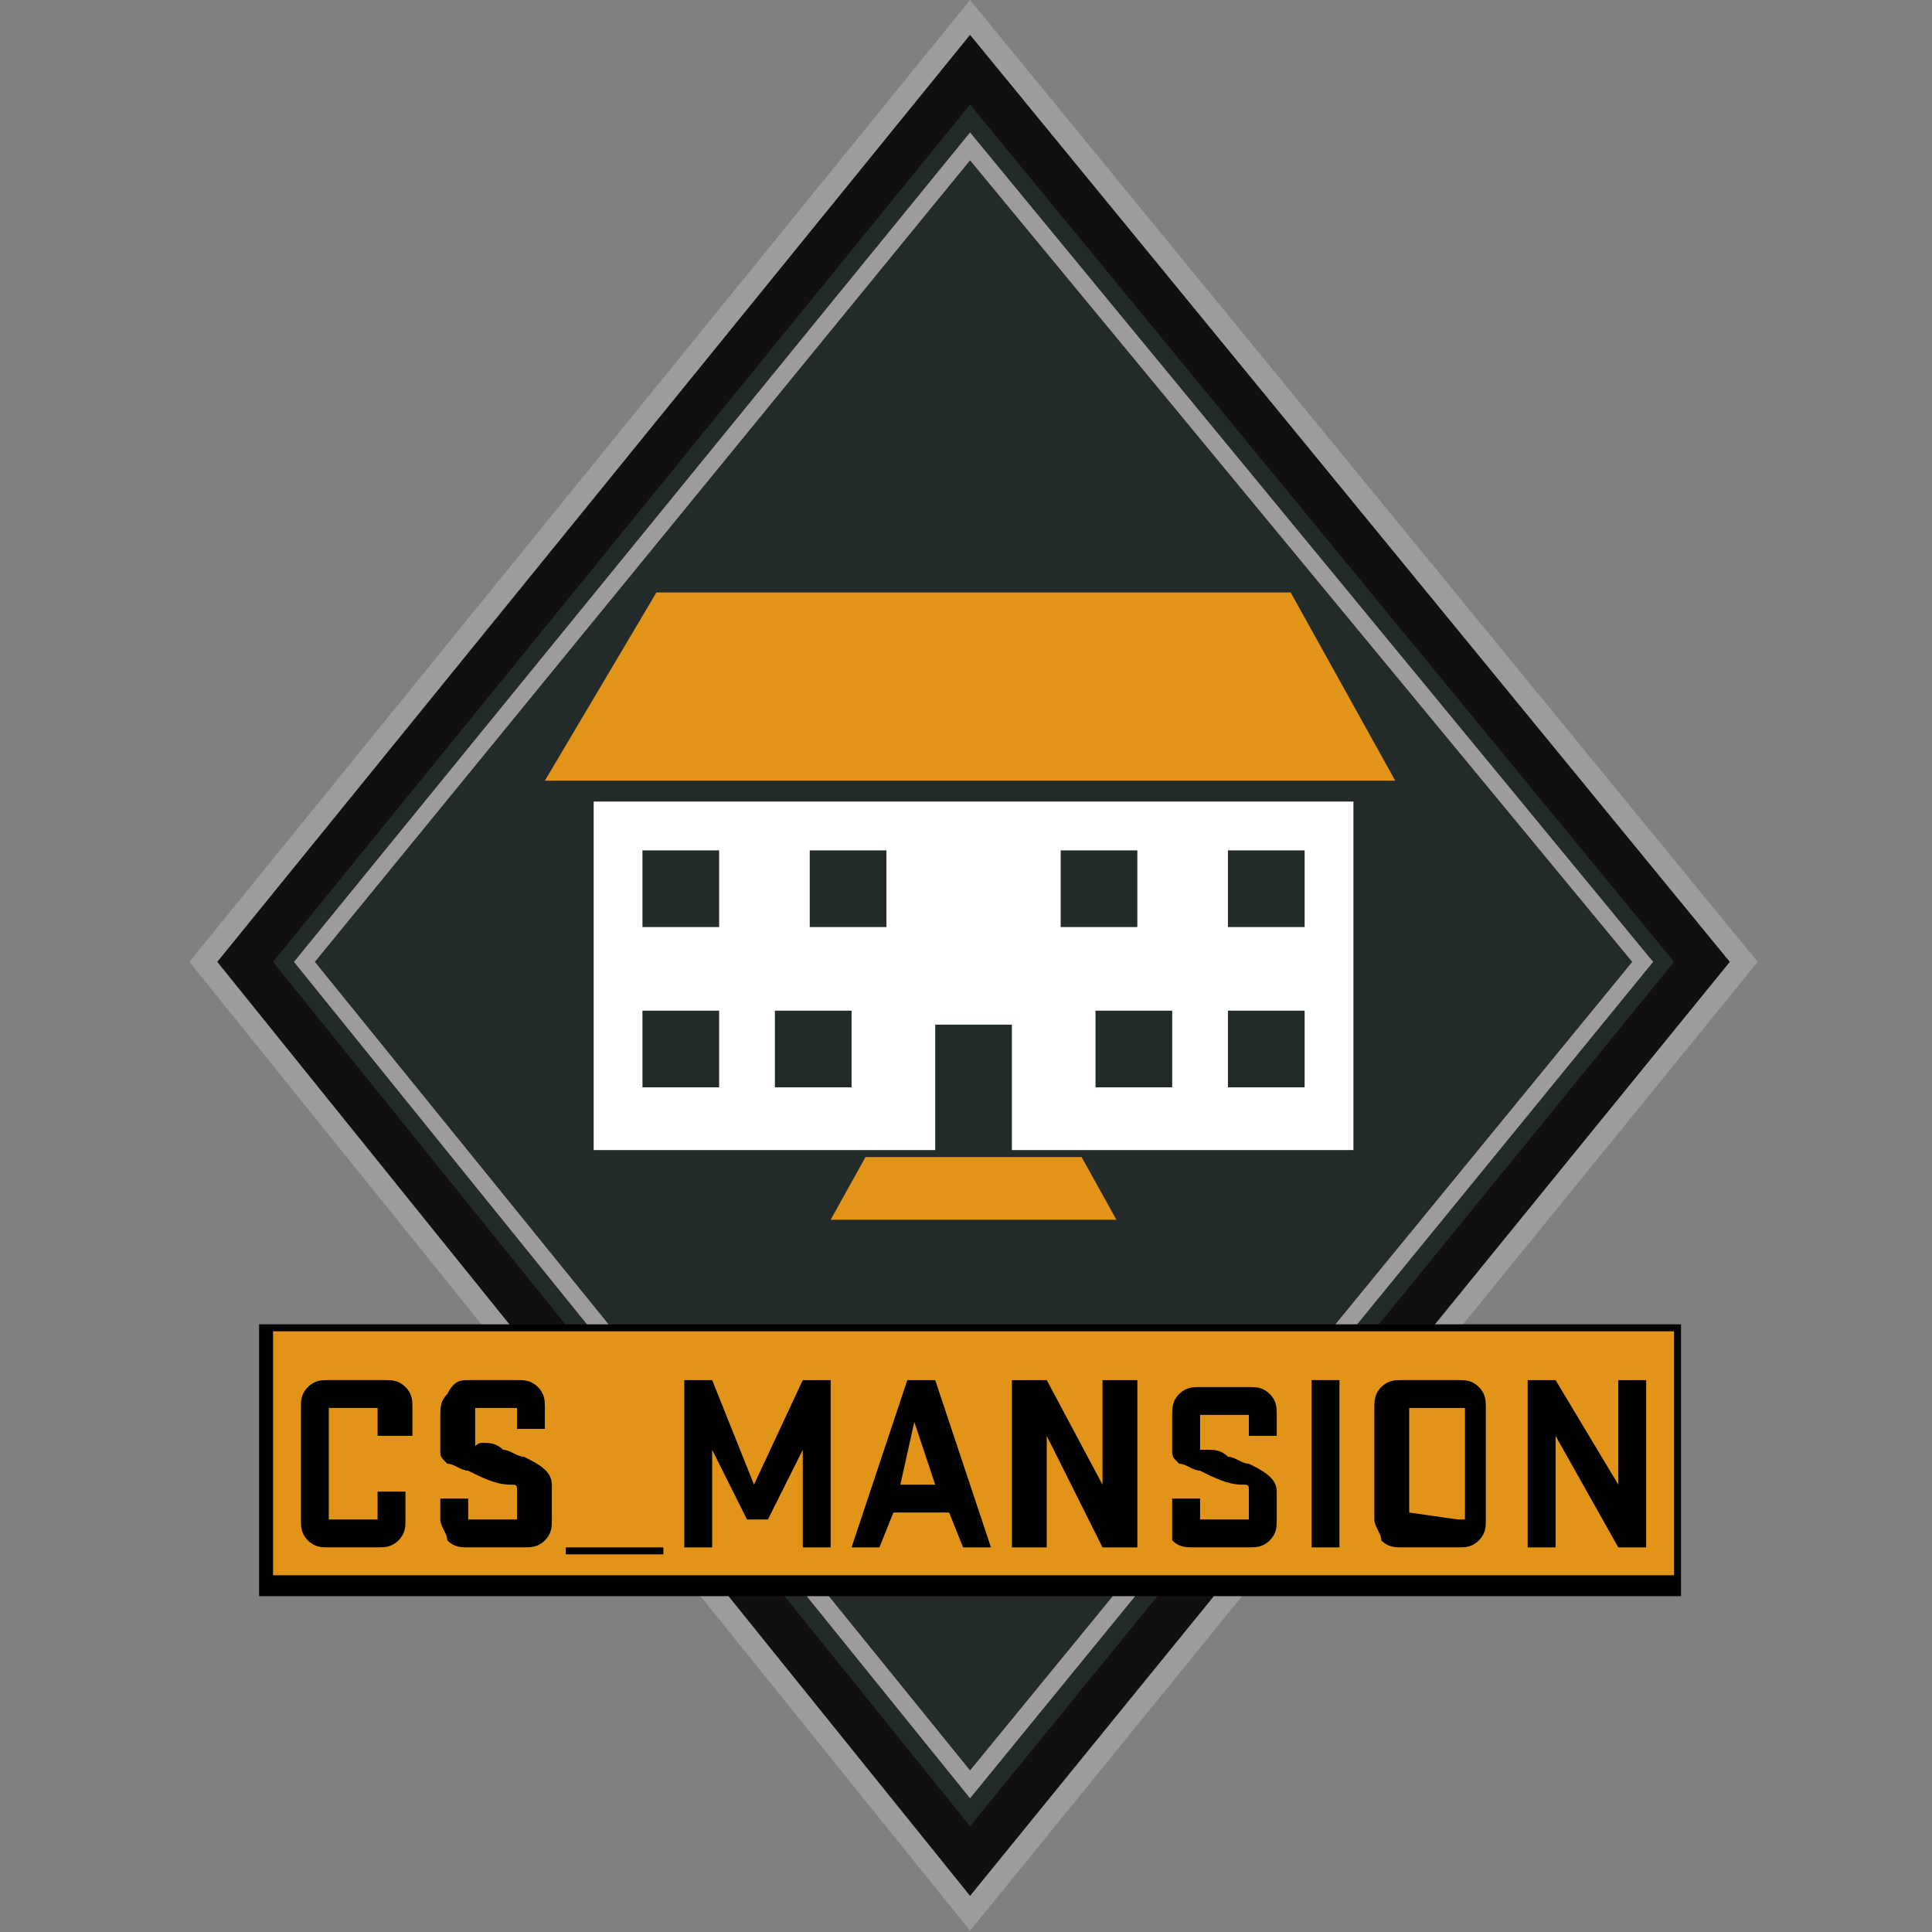 <?xml version="1.0" encoding="utf-8"?>
<!-- Generator: Adobe Illustrator 27.4.1, SVG Export Plug-In . SVG Version: 6.00 Build 0)  -->
<svg version="1.1" id="Layer_1" xmlns="http://www.w3.org/2000/svg" xmlns:xlink="http://www.w3.org/1999/xlink" x="0px" y="0px"
	 width="128px" height="128px" viewBox="0 0 128 128" enable-background="new 0 0 128 128" xml:space="preserve">
<rect x="0" y="0" width="128" height="128" fill="#808080" stroke="none"/>
<g id="_2189914003408">
	<g id="g6">
		<polygon id="polygon1" fill-rule="evenodd" clip-rule="evenodd" fill="#9D9C9B" points="64.269,0 12.549,63.727 64.269,127.916 
			116.451,63.727 		"/>
		<polygon id="polygon2" fill-rule="evenodd" clip-rule="evenodd" fill="#120F10" points="64.269,2.309 14.396,63.727 
			64.269,125.607 114.604,63.727 		"/>
		<polygon id="polygon3" fill-rule="evenodd" clip-rule="evenodd" fill="#232A2A" points="64.269,6.927 18.09,63.727 
			64.269,120.989 110.91,63.727 		"/>
		<polygon id="polygon4" fill-rule="evenodd" clip-rule="evenodd" fill="#9D9C9B" points="64.269,8.774 19.475,63.727 
			64.269,119.142 109.525,63.727 		"/>
		<polygon id="polygon5" fill-rule="evenodd" clip-rule="evenodd" fill="#232A2A" points="64.269,10.621 20.861,63.727 
			64.269,117.295 108.139,63.727 		"/>
		<rect id="rect5" x="17.166" y="87.74" fill-rule="evenodd" clip-rule="evenodd" width="94.205" height="18.01"/>
		<rect id="rect6" x="18.09" y="88.202" fill-rule="evenodd" clip-rule="evenodd" fill="#E29418" width="92.82" height="16.163"/>
	</g>
	<g id="g7">
		<polygon id="polygon6" fill-rule="evenodd" clip-rule="evenodd" fill="#E29418" points="43.489,39.252 36.1,51.721 92.438,51.721 
			85.511,39.252 		"/>
		<path id="path6" fill-rule="evenodd" clip-rule="evenodd" fill="#FFFFFF" d="M67.04,76.196h22.628v-23.09H39.332v23.09H61.96
			v-8.312h5.08C67.04,67.883,67.04,76.196,67.04,76.196z M51.339,66.96h5.08v5.08h-5.08V66.96z M42.565,66.96h5.08v5.08h-5.08V66.96
			z M42.565,56.339h5.08v5.08h-5.08V56.339z M53.648,56.339h5.08v5.08h-5.08V56.339z M86.435,56.339h-5.08v5.08h5.08V56.339z
			 M75.352,56.339h-5.08v5.08h5.08V56.339z M77.661,66.96h-5.08v5.08h5.08V66.96z M86.435,66.96h-5.08v5.08h5.08V66.96z"/>
		<polygon id="polygon7" fill-rule="evenodd" clip-rule="evenodd" fill="#E29418" points="71.658,76.657 73.967,80.813 
			55.033,80.813 57.342,76.657 		"/>
		<path id="path7" d="M19.937,100.67v-7.389c0-0.462,0-0.924,0.462-1.385c0.462-0.462,0.924-0.462,1.385-0.462h3.694
			c0.462,0,0.924,0,1.385,0.462c0.462,0.462,0.462,0.924,0.462,1.385v1.847h-2.309v-1.385c0,0,0,0,0-0.462c0,0,0,0-0.462,0h-2.309
			c0,0,0,0-0.462,0c0,0,0,0,0,0.462v6.465c0,0,0,0,0,0.462c0,0,0,0,0.462,0h2.309c0,0,0,0,0.462,0c0,0,0,0,0-0.462v-1.385h1.847
			v1.847c0,0.462,0,0.924-0.462,1.385c-0.462,0.462-0.924,0.462-1.385,0.462h-3.233c-0.462,0-0.924,0-1.385-0.462
			C19.937,101.594,19.937,101.132,19.937,100.67z"/>
		<path id="_x31_" d="M29.173,100.67v-1.385h1.847v0.924c0,0,0,0,0,0.462c0,0,0,0,0.462,0h2.309c0,0,0,0,0.462,0c0,0,0,0,0-0.462
			v-1.385c0-0.462,0-0.462-0.462-0.462c-0.924,0-1.847-0.462-2.771-0.924c-0.462,0-0.924-0.462-1.385-0.462
			c-0.462-0.462-0.462-0.462-0.462-0.924v-2.309c0-0.462,0-0.924,0.462-1.385c0.462-0.924,0.924-0.924,1.385-0.924h3.233
			c0.462,0,0.924,0,1.385,0.462S36.1,92.82,36.1,93.282v1.385h-1.847v-0.924c0,0,0,0,0-0.462c0,0,0,0-0.462,0h-1.847
			c0,0,0,0-0.462,0c0,0,0,0,0,0.462v1.385c0,0,0,0,0,0.462s0,0,0.462,0c0.462,0,0.924,0,1.385,0.462
			c0.462,0,0.924,0.462,1.385,0.462c0.924,0.462,1.847,0.924,1.847,1.847v2.309c0,0.462,0,0.924-0.462,1.385
			s-0.924,0.462-1.385,0.462H31.02c-0.462,0-0.924,0-1.385-0.462C29.635,101.594,29.173,101.132,29.173,100.67z"/>
		<polygon id="_x32_" points="43.95,102.979 37.485,102.979 37.485,102.518 43.95,102.518 		"/>
		<polygon id="_x33_" points="47.183,91.435 49.954,98.362 53.186,91.435 55.033,91.435 55.033,102.518 53.186,102.518 
			53.186,96.053 50.877,100.67 49.492,100.67 47.183,96.053 47.183,102.518 45.336,102.518 45.336,91.435 		"/>
		<path id="_x34_" d="M56.419,102.518l3.694-11.083h1.847l3.694,11.083h-1.847l-0.924-2.309h-3.694l-0.924,2.309H56.419z
			 M59.651,98.362h2.309l-1.385-4.156L59.651,98.362z"/>
		<polygon id="_x35_" points="69.349,91.435 73.043,98.362 73.043,91.435 75.352,91.435 75.352,102.518 73.043,102.518 
			69.349,95.129 69.349,102.518 67.04,102.518 67.04,91.435 		"/>
		<path id="_x36_" d="M77.661,100.67v-1.385h1.847v0.924c0,0,0,0,0,0.462c0,0,0,0,0.462,0h2.309c0,0,0,0,0.462,0c0,0,0,0,0-0.462
			v-1.385c0-0.462,0-0.462-0.462-0.462c-0.924,0-1.847-0.462-2.771-0.924c-0.462,0-0.924-0.462-1.385-0.462
			c-0.462-0.462-0.462-0.462-0.462-0.924v-2.309c0-0.462,0-0.924,0.462-1.385c0.462-0.462,0.924-0.462,1.385-0.462h3.233
			c0.462,0,0.924,0,1.385,0.462c0.462,0.462,0.462,0.924,0.462,1.385v1.385h-1.847v-0.924c0,0,0,0,0-0.462c0,0,0,0-0.462,0H79.97
			c0,0,0,0-0.462,0c0,0,0,0,0,0.462v1.385c0,0,0,0,0,0.462c0,0,0,0,0.462,0c0.462,0,0.924,0,1.385,0.462
			c0.462,0,0.924,0.462,1.385,0.462c0.924,0.462,1.847,0.924,1.847,1.847v1.847c0,0.462,0,0.924-0.462,1.385
			c-0.462,0.462-0.924,0.462-1.385,0.462h-3.694c-0.462,0-0.924,0-1.385-0.462C77.661,101.594,77.661,101.132,77.661,100.67z"/>
		<polygon id="_x37_" points="88.744,91.435 88.744,102.518 86.897,102.518 86.897,91.435 		"/>
		<path id="_x38_" d="M91.053,100.67v-7.389c0-0.462,0-0.924,0.462-1.385c0.462-0.462,0.924-0.462,1.385-0.462h3.694
			c0.462,0,0.924,0,1.385,0.462c0.462,0.462,0.462,0.924,0.462,1.385v7.389c0,0.462,0,0.924-0.462,1.385
			c-0.462,0.462-0.924,0.462-1.385,0.462H92.9c-0.462,0-0.924,0-1.385-0.462C91.515,101.594,91.053,101.132,91.053,100.67z
			 M93.362,100.209L93.362,100.209C93.362,100.67,93.362,100.67,93.362,100.209l3.233,0.462c0,0,0,0,0.462,0c0,0,0,0,0-0.462v-6.465
			c0,0,0,0,0-0.462c0,0,0,0-0.462,0h-2.771h-0.462c0,0,0,0,0,0.462V100.209z"/>
		<polygon id="_x39_" points="103.06,91.435 107.216,98.362 107.216,91.435 109.063,91.435 109.063,102.518 107.216,102.518 
			103.06,95.129 103.06,102.518 101.212,102.518 101.212,91.435 		"/>
	</g>
</g>
</svg>
